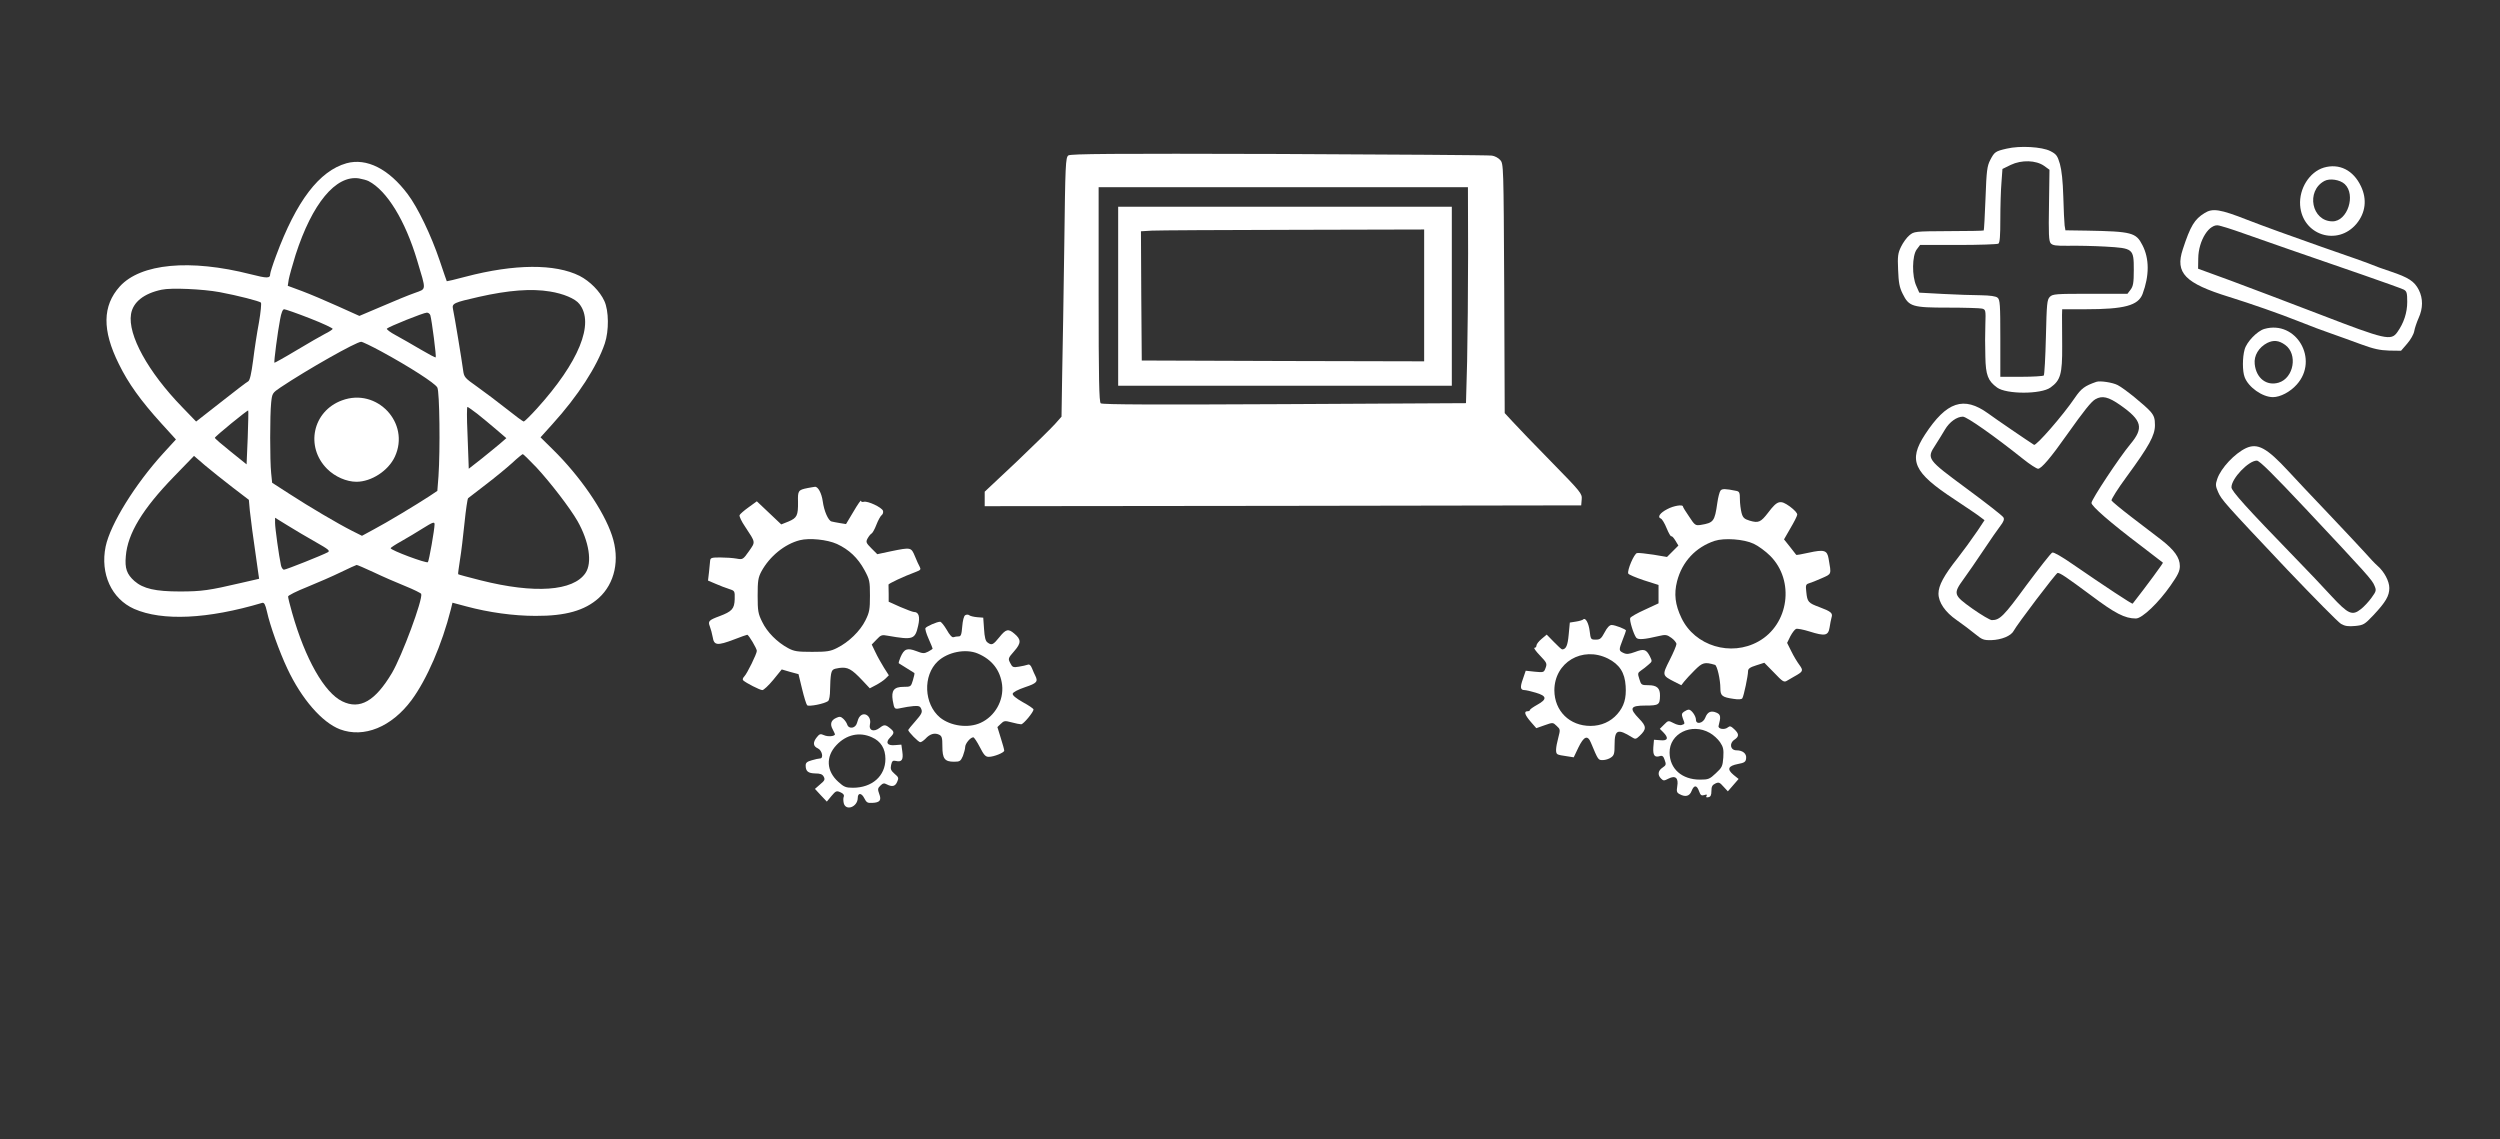 <?xml version="1.0" standalone="no"?>
<!DOCTYPE svg PUBLIC "-//W3C//DTD SVG 20010904//EN"
 "http://www.w3.org/TR/2001/REC-SVG-20010904/DTD/svg10.dtd">
<svg version="1.0" xmlns="http://www.w3.org/2000/svg"
 width="1536pt" height="700pt" viewBox="0 0 1536 700"
 preserveAspectRatio="xMidYMid meet">
<rect x="0" y="0" width="1536" height="700" fill="#333333" stroke="none"/>
<g transform="translate(0,700) scale(0.1,-0.1)"
fill="#ffffff" stroke="none">
<path d="M12330 6087 c-70 -16 -76 -20 -102 -70 -19 -37 -23 -65 -29 -235 -4
-107 -9 -196 -11 -198 -2 -2 -100 -4 -216 -4 -210 -1 -212 -2 -241 -26 -16
-13 -39 -45 -51 -70 -19 -39 -22 -58 -18 -142 3 -78 8 -107 28 -147 39 -79 59
-85 280 -85 102 0 195 -3 208 -6 22 -6 23 -10 20 -98 -2 -50 -2 -139 0 -197 2
-114 16 -149 72 -190 57 -42 270 -42 328 0 62 44 73 83 72 254 -1 84 -1 169
-1 190 l1 37 143 0 c240 0 324 23 351 94 42 113 42 217 -1 300 -39 77 -65 84
-340 89 l-133 2 -5 30 c-2 17 -6 95 -8 175 -3 99 -10 163 -21 203 -15 51 -22
60 -59 79 -51 26 -186 34 -267 15z m229 -106 l33 -24 -3 -217 c-3 -177 -1
-220 10 -234 12 -14 31 -17 110 -16 53 1 155 -1 226 -5 172 -10 175 -12 175
-144 0 -79 -4 -100 -20 -121 l-19 -25 -229 0 c-212 0 -230 -1 -248 -19 -17
-18 -19 -39 -24 -247 -3 -125 -9 -231 -13 -236 -5 -4 -67 -8 -138 -8 l-129 0
0 236 c0 208 -2 238 -17 250 -10 9 -45 14 -102 15 -47 0 -152 4 -232 8 l-147
8 -18 41 c-28 60 -26 186 2 224 l21 28 234 0 c129 0 240 4 247 8 9 6 12 48 12
150 0 78 3 180 7 226 l6 83 51 25 c67 32 155 29 205 -6z"/>
<path d="M6564 6045 c-17 -12 -19 -55 -25 -551 -4 -297 -10 -655 -13 -796 l-4
-258 -39 -44 c-21 -24 -127 -128 -235 -231 l-198 -186 0 -45 0 -44 1833 2
1832 3 3 37 c3 35 -3 43 -186 230 -104 106 -211 217 -238 247 l-49 53 -3 767
c-4 757 -4 766 -25 788 -11 13 -34 25 -51 27 -17 3 -606 7 -1308 10 -1026 3
-1280 1 -1294 -9z m2456 -602 c0 -225 -3 -523 -6 -664 l-7 -256 -1116 -6
c-778 -4 -1119 -3 -1128 5 -10 8 -13 148 -13 669 l0 659 1135 0 1134 0 1 -407z"/>
<path d="M6870 5180 l0 -550 1025 0 1025 0 0 550 0 550 -1025 0 -1025 0 0
-550z m1880 5 l0 -405 -867 2 -868 3 -3 397 -2 397 67 4 c38 2 429 4 871 5
l802 2 0 -405z"/>
<path d="M2129 5997 c-167 -47 -308 -231 -433 -569 -20 -53 -36 -104 -36 -112
0 -27 -18 -27 -120 -1 -373 95 -676 66 -804 -75 -107 -119 -109 -269 -6 -476
58 -119 135 -226 261 -365 l90 -99 -77 -84 c-174 -191 -326 -436 -355 -574
-34 -167 36 -321 175 -383 173 -76 452 -63 787 37 12 3 19 -9 29 -53 19 -87
76 -246 125 -350 88 -188 214 -332 324 -374 147 -55 317 14 440 180 93 126
187 342 241 557 l10 41 86 -23 c138 -37 290 -58 424 -58 185 -1 303 33 388
109 100 90 132 237 82 385 -51 153 -196 364 -364 529 l-75 74 73 81 c157 173
274 354 322 496 26 78 25 201 -3 261 -27 59 -88 121 -152 154 -150 75 -399 74
-700 -5 -63 -17 -115 -29 -116 -28 -1 2 -21 59 -44 128 -52 154 -134 325 -196
407 -116 155 -252 224 -376 190z m136 -110 c112 -58 225 -242 298 -487 57
-190 58 -173 -15 -200 -35 -12 -125 -49 -201 -82 l-139 -59 -131 59 c-73 33
-172 75 -220 93 l-89 33 6 39 c4 22 23 89 42 151 102 316 247 491 389 470 22
-4 49 -11 60 -17z m-915 -682 c112 -21 243 -55 253 -64 4 -4 -1 -59 -12 -122
-12 -63 -28 -168 -36 -234 -11 -83 -20 -122 -30 -128 -9 -4 -84 -62 -168 -128
l-152 -119 -85 88 c-211 217 -336 445 -315 572 12 74 79 127 188 150 58 13
254 4 357 -15z m2029 4 c82 -13 156 -44 181 -77 94 -119 -3 -357 -262 -643
-39 -43 -76 -79 -80 -79 -5 0 -52 35 -106 78 -53 42 -134 103 -179 135 -79 56
-82 59 -88 105 -7 54 -53 334 -62 374 -7 34 5 39 159 74 181 41 323 52 437 33z
m-1475 -165 c80 -31 143 -61 140 -65 -3 -5 -24 -19 -47 -30 -23 -12 -102 -57
-175 -101 -73 -44 -135 -78 -136 -77 -4 5 20 190 35 267 7 40 16 62 25 62 7 0
79 -25 158 -56z m740 19 c9 -30 38 -255 33 -259 -2 -2 -44 20 -93 49 -49 29
-117 68 -152 87 -34 18 -59 37 -55 41 12 12 225 98 245 98 9 1 19 -7 22 -16z
m-300 -223 c171 -93 330 -195 343 -221 14 -26 18 -384 7 -545 l-7 -90 -51 -34
c-75 -49 -260 -161 -342 -204 l-70 -38 -60 30 c-89 45 -265 149 -385 227
l-107 69 -6 59 c-8 77 -8 357 0 433 6 58 8 60 58 94 163 109 465 280 495 280
8 0 64 -27 125 -60z m588 -382 c29 -23 81 -66 116 -96 l63 -54 -38 -33 c-21
-18 -73 -60 -115 -94 l-78 -61 -1 32 c-1 18 -4 104 -7 191 -4 86 -4 157 0 157
3 0 30 -19 60 -42z m-1410 -147 l-7 -164 -97 78 c-54 43 -98 81 -98 85 0 8
201 172 205 168 2 -2 0 -77 -3 -167z m1774 -183 c87 -94 206 -249 252 -329 72
-127 92 -257 49 -320 -75 -111 -312 -128 -642 -45 -75 19 -139 36 -140 38 -2
2 4 41 11 88 8 47 20 150 28 228 8 79 18 147 22 151 5 4 54 42 109 84 55 42
127 101 160 131 33 31 63 55 67 56 3 0 41 -37 84 -82z m-1869 -121 l102 -78 6
-67 c6 -57 17 -140 51 -377 l6 -41 -113 -26 c-193 -45 -239 -52 -374 -52 -150
0 -225 17 -279 64 -47 42 -60 78 -53 153 11 139 103 290 294 487 l125 129 66
-57 c37 -31 113 -92 169 -135z m512 -337 c79 -45 91 -54 75 -63 -33 -18 -256
-107 -269 -107 -7 0 -16 12 -19 28 -12 55 -36 228 -36 259 l0 32 78 -48 c42
-26 119 -72 171 -101z m731 109 c0 -32 -34 -225 -41 -233 -8 -9 -229 73 -229
86 0 3 30 23 68 44 37 21 94 55 127 76 64 40 75 44 75 27z m-374 -295 c54 -26
142 -64 194 -85 52 -21 96 -43 98 -48 11 -33 -118 -381 -180 -486 -103 -173
-197 -227 -305 -174 -110 53 -228 261 -308 543 -14 48 -25 94 -25 101 0 7 53
33 118 59 64 26 158 67 207 91 50 24 93 44 96 44 3 1 51 -20 105 -45z"/>
<path d="M2101 4540 c-180 -66 -227 -285 -91 -421 48 -48 119 -79 180 -79 92
0 196 68 236 154 96 207 -110 426 -325 346z"/>
<path d="M14277 5970 c-88 -27 -152 -129 -145 -231 13 -184 230 -254 347 -113
55 67 65 149 27 229 -47 100 -134 143 -229 115z m129 -101 c70 -66 17 -229
-75 -229 -128 0 -165 186 -50 248 33 18 96 8 125 -19z"/>
<path d="M13545 5691 c-62 -38 -87 -79 -134 -223 -48 -145 13 -208 284 -292
135 -42 310 -103 433 -152 64 -26 153 -59 197 -74 44 -15 125 -45 180 -65 79
-29 116 -37 174 -39 l73 -1 38 44 c21 24 40 58 43 76 3 18 15 54 27 81 27 59
28 120 1 173 -27 53 -63 76 -173 113 -51 17 -101 35 -111 40 -10 5 -151 56
-315 112 -163 57 -367 131 -454 165 -168 66 -214 73 -263 42z m145 -93 c19 -6
64 -21 100 -34 77 -28 415 -145 731 -254 124 -43 235 -83 247 -89 19 -10 22
-20 22 -76 0 -66 -21 -130 -61 -186 -38 -54 -73 -46 -470 107 -195 75 -444
169 -554 210 l-200 73 1 63 c1 112 70 219 129 202 11 -3 36 -10 55 -16z"/>
<path d="M13912 4979 c-44 -13 -108 -79 -121 -126 -14 -49 -14 -134 0 -170 23
-62 109 -123 174 -123 45 0 106 32 146 77 139 154 -3 398 -199 342z m128 -98
c79 -57 53 -204 -40 -232 -74 -22 -138 27 -147 114 -6 52 25 103 77 130 39 19
71 16 110 -12z"/>
<path d="M12880 4654 c-72 -25 -93 -41 -132 -98 -73 -108 -238 -297 -251 -289
-35 22 -239 161 -282 193 -150 108 -255 73 -388 -130 -104 -160 -71 -233 181
-398 75 -50 148 -99 161 -110 l24 -18 -43 -65 c-39 -57 -90 -127 -123 -169
-84 -106 -117 -168 -117 -217 0 -54 41 -114 112 -163 36 -25 86 -63 113 -85
43 -35 52 -39 100 -38 62 2 121 26 137 57 19 37 261 356 270 356 16 0 53 -25
204 -137 149 -112 209 -143 277 -143 38 0 139 96 214 204 44 63 56 87 56 118
0 52 -34 99 -115 162 -37 28 -119 91 -183 140 -64 49 -119 95 -122 101 -2 7
39 73 93 146 139 190 174 254 174 317 0 40 -5 57 -27 83 -32 37 -162 143 -202
163 -30 16 -109 28 -131 20z m147 -143 c134 -94 146 -140 61 -241 -68 -82
-238 -339 -238 -360 0 -20 117 -122 305 -264 72 -55 132 -101 134 -103 3 -2
-102 -145 -186 -252 -3 -4 -167 104 -369 243 -65 45 -116 75 -125 71 -8 -3
-79 -94 -159 -201 -139 -190 -163 -214 -212 -214 -11 0 -65 32 -119 70 -118
84 -120 92 -54 183 25 34 80 114 122 177 42 63 89 131 104 150 19 25 25 40 18
51 -4 9 -105 88 -223 175 -249 184 -250 185 -194 271 18 28 44 70 58 94 28 47
73 79 110 79 24 0 192 -118 370 -260 41 -33 83 -60 92 -60 20 0 79 69 178 210
105 148 149 203 174 217 42 24 80 15 153 -36z"/>
<path d="M13800 4247 c-70 -33 -154 -122 -177 -189 -12 -35 -11 -44 5 -81 22
-49 37 -66 425 -477 165 -173 313 -323 330 -333 24 -14 45 -17 87 -13 51 5 58
9 112 66 76 81 98 119 98 167 0 42 -31 101 -74 138 -13 11 -47 47 -76 80 -30
33 -131 141 -225 240 -94 99 -205 216 -245 260 -133 144 -189 174 -260 142z
m367 -374 c378 -403 408 -436 422 -472 12 -28 11 -33 -18 -73 -17 -24 -46 -55
-65 -70 -54 -43 -78 -32 -182 80 -49 54 -150 160 -225 237 -296 305 -389 408
-389 431 0 54 105 164 156 164 16 0 96 -79 301 -297z"/>
<path d="M4960 4001 c-55 -11 -59 -16 -57 -84 1 -84 -6 -99 -58 -121 l-45 -18
-75 71 -75 71 -51 -37 c-28 -20 -53 -42 -55 -48 -3 -7 12 -39 34 -71 66 -100
64 -92 24 -150 -37 -52 -38 -53 -77 -46 -22 4 -67 7 -100 7 -53 0 -60 -2 -62
-20 -1 -11 -4 -43 -7 -71 l-6 -51 47 -20 c27 -12 64 -26 83 -32 35 -11 35 -12
34 -63 -2 -59 -17 -75 -94 -104 -65 -24 -71 -31 -59 -62 6 -15 14 -45 18 -67
8 -51 28 -53 131 -14 41 16 78 29 81 29 9 0 59 -85 59 -99 0 -18 -60 -140 -77
-157 -9 -9 -12 -19 -7 -24 17 -16 103 -60 118 -60 8 0 38 28 67 63 l52 64 51
-15 52 -14 22 -91 c12 -50 26 -95 31 -100 10 -10 108 9 129 26 7 6 12 34 12
72 0 34 3 76 6 93 6 28 11 32 50 38 52 7 75 -5 143 -77 l45 -48 38 20 c21 11
48 29 59 40 l20 20 -30 47 c-16 26 -40 68 -52 94 l-23 48 30 31 c26 28 33 30
69 23 155 -27 167 -23 186 61 13 56 4 85 -26 85 -7 0 -44 14 -84 31 l-71 32 0
48 c0 27 -1 52 -1 57 -1 6 92 50 170 79 27 10 30 15 22 30 -6 10 -19 39 -30
66 -23 55 -24 55 -147 30 l-84 -18 -36 36 c-33 33 -35 39 -24 60 7 13 18 27
25 31 7 4 20 29 30 55 10 26 25 53 32 58 8 6 11 18 8 27 -8 21 -93 61 -117 55
-10 -3 -18 0 -18 6 0 7 -21 -23 -46 -66 l-46 -77 -37 6 c-20 3 -43 8 -52 10
-20 5 -46 64 -54 124 -7 50 -29 91 -48 89 -6 -1 -28 -4 -47 -8z m182 -343 c75
-35 128 -85 169 -160 32 -59 34 -69 34 -158 0 -84 -3 -102 -28 -152 -32 -65
-103 -134 -174 -169 -41 -21 -63 -24 -153 -24 -91 0 -111 3 -148 23 -67 36
-129 98 -159 161 -25 50 -28 67 -28 161 0 91 3 111 23 149 50 92 142 168 236
192 59 15 168 4 228 -23z"/>
<path d="M10571 3986 c-6 -7 -15 -41 -20 -77 -16 -113 -23 -121 -101 -134 -33
-5 -37 -3 -72 51 -21 30 -38 58 -38 62 0 14 -57 5 -96 -16 -45 -23 -63 -49
-40 -58 8 -3 24 -30 36 -60 12 -29 25 -52 29 -49 4 2 15 -10 25 -27 l18 -30
-35 -35 -35 -35 -83 14 c-46 7 -92 12 -101 10 -18 -3 -62 -107 -54 -126 2 -6
45 -24 95 -41 l91 -29 0 -56 0 -57 -84 -39 c-47 -21 -87 -44 -90 -51 -6 -14
21 -101 37 -121 11 -14 50 -11 138 10 42 10 50 9 78 -11 17 -12 31 -30 31 -38
0 -9 -19 -54 -42 -99 -47 -93 -46 -94 30 -133 l42 -21 17 22 c10 13 39 44 65
70 48 48 61 52 125 33 13 -4 33 -90 33 -145 0 -45 11 -54 82 -64 30 -5 49 -3
53 4 9 14 35 138 35 166 0 15 11 24 50 36 l50 16 60 -61 c53 -56 61 -61 80
-49 11 6 30 18 43 25 56 31 58 36 33 71 -13 17 -36 55 -50 84 l-26 52 20 41
c12 22 27 42 35 45 8 3 45 -4 83 -16 95 -30 115 -26 123 25 3 22 9 49 12 61 9
27 -3 37 -75 64 -68 25 -74 32 -80 92 -5 42 -3 48 16 54 11 3 47 17 78 31 63
28 60 21 43 120 -9 53 -27 58 -123 37 -40 -9 -74 -15 -76 -13 -1 2 -19 25 -39
50 l-36 45 39 68 c22 37 41 74 42 83 2 10 -17 30 -45 51 -59 42 -76 38 -133
-37 -46 -60 -60 -66 -114 -50 -33 10 -42 18 -50 48 -5 20 -10 57 -10 83 0 41
-3 48 -22 52 -69 14 -87 14 -97 2z m204 -327 c28 -13 73 -46 101 -74 152 -152
116 -421 -72 -526 -169 -95 -391 -28 -473 144 -39 81 -47 148 -27 226 31 120
114 209 231 248 59 19 179 11 240 -18z"/>
<path d="M5930 3220 c-8 -5 -15 -32 -18 -69 -4 -50 -8 -61 -22 -61 -10 0 -24
-2 -32 -5 -8 -3 -24 14 -41 45 -16 27 -34 50 -41 50 -19 0 -83 -28 -90 -39 -3
-5 5 -34 19 -65 14 -31 25 -59 25 -61 0 -2 -12 -11 -28 -19 -24 -12 -32 -12
-73 4 -56 21 -74 13 -96 -37 -8 -19 -13 -36 -11 -38 2 -1 23 -15 48 -30 25
-15 46 -29 48 -30 2 -2 -2 -21 -9 -44 -12 -40 -13 -41 -58 -41 -58 0 -76 -22
-66 -84 10 -55 10 -55 52 -46 21 5 56 10 77 12 33 2 40 -1 47 -20 7 -18 0 -31
-36 -72 -25 -28 -45 -53 -45 -55 0 -11 63 -75 74 -75 7 0 21 10 32 21 26 29
55 38 82 26 19 -9 22 -18 22 -73 0 -75 14 -94 71 -94 36 0 41 3 55 35 7 19 14
44 14 55 0 21 32 60 50 60 5 0 23 -27 40 -60 25 -49 35 -60 55 -60 32 0 95 26
95 38 0 6 -9 40 -21 77 l-21 68 21 20 c19 19 25 20 66 9 25 -7 52 -12 59 -12
14 0 76 75 76 91 0 5 -29 25 -66 45 -42 24 -64 42 -62 52 2 9 32 25 76 40 72
24 81 34 63 70 -5 9 -14 30 -20 45 -8 20 -16 27 -27 23 -9 -3 -33 -9 -54 -12
-35 -6 -40 -4 -53 22 -14 27 -14 30 24 73 44 50 44 72 1 108 -37 32 -52 28
-92 -22 -38 -47 -47 -52 -73 -32 -12 8 -18 32 -21 82 l-5 70 -38 3 c-21 2 -42
7 -48 12 -6 5 -17 5 -25 0z m77 -235 c88 -37 139 -103 150 -193 11 -96 -44
-193 -132 -233 -76 -35 -184 -20 -249 32 -100 83 -107 259 -14 346 61 57 171
79 245 48z"/>
<path d="M9727 3194 c-4 -4 -24 -10 -44 -13 l-38 -6 -7 -74 c-6 -67 -16 -90
-40 -91 -4 0 -27 21 -51 46 l-44 45 -31 -26 c-18 -15 -32 -33 -32 -41 0 -8 -5
-14 -12 -14 -7 0 8 -21 33 -47 43 -45 45 -50 35 -77 -10 -28 -12 -28 -66 -23
l-56 6 -17 -50 c-19 -52 -16 -69 10 -69 8 0 39 -7 69 -16 68 -20 71 -40 9 -74
-25 -14 -45 -28 -45 -32 0 -5 -7 -8 -15 -8 -24 0 -17 -22 20 -65 l34 -39 51
18 c51 18 51 18 74 -4 23 -21 23 -23 10 -73 -16 -61 -18 -94 -5 -101 5 -4 30
-9 55 -12 l45 -7 28 59 c34 70 57 80 77 32 46 -110 45 -108 74 -108 15 0 38 7
50 16 19 13 22 24 22 79 0 92 19 100 107 45 20 -13 25 -12 47 9 43 41 43 58
-4 106 -62 64 -54 80 40 80 82 0 88 5 89 60 1 47 -19 65 -71 65 -43 0 -45 2
-56 38 -11 34 -10 38 10 52 12 8 33 24 46 36 24 20 24 21 8 53 -22 42 -36 46
-91 25 -36 -13 -51 -15 -70 -6 -30 14 -30 18 -5 82 11 28 20 53 20 56 0 8 -67
34 -88 34 -13 0 -28 -16 -43 -45 -21 -39 -28 -45 -55 -45 -30 0 -31 2 -37 52
-6 50 -26 86 -40 72z m152 -240 c71 -36 104 -86 109 -169 5 -76 -10 -125 -51
-172 -41 -47 -99 -73 -165 -73 -128 0 -221 91 -222 218 0 172 171 274 329 196z"/>
<path d="M10346 2627 c-14 -10 -15 -17 -7 -40 14 -36 14 -34 -6 -41 -9 -4 -32
1 -50 11 -33 17 -33 17 -59 -9 l-26 -26 21 -21 c35 -35 28 -54 -18 -49 l-39 3
-4 -47 c-3 -50 8 -64 42 -53 13 4 21 -2 28 -25 10 -27 8 -32 -13 -46 -29 -19
-32 -46 -9 -68 14 -14 18 -14 45 0 43 22 63 4 54 -47 -5 -31 -3 -39 14 -48 36
-20 62 -13 74 19 15 38 32 38 46 -1 9 -25 14 -29 32 -24 15 5 19 4 14 -5 -5
-8 -1 -11 11 -8 14 2 19 12 19 38 0 27 5 37 24 46 21 10 27 7 50 -19 l27 -29
33 38 33 38 -31 25 c-42 35 -34 55 27 67 39 7 48 13 50 33 5 30 -20 51 -59 51
-38 0 -46 43 -13 65 30 20 30 36 -1 65 -20 19 -27 21 -39 11 -20 -17 -62 -10
-57 9 15 56 13 70 -12 81 -34 15 -56 6 -70 -31 -13 -34 -57 -44 -57 -12 0 23
-28 62 -44 62 -7 0 -20 -6 -30 -13z m159 -130 c22 -12 50 -38 63 -57 20 -30
23 -44 20 -94 -4 -54 -8 -62 -46 -97 -38 -36 -46 -39 -97 -39 -111 0 -186 66
-187 165 -2 118 135 186 247 122z"/>
<path d="M5282 2597 c-6 -6 -13 -24 -17 -40 -9 -32 -50 -39 -60 -8 -3 10 -14
26 -24 35 -15 14 -23 15 -44 5 -31 -14 -39 -38 -21 -70 7 -13 13 -27 14 -30 0
-13 -43 -17 -67 -6 -22 10 -28 8 -44 -12 -26 -32 -24 -56 6 -69 26 -12 37 -62
13 -62 -7 0 -30 -5 -50 -11 -29 -8 -38 -15 -38 -32 0 -36 15 -48 59 -49 31 0
44 -5 52 -20 9 -17 6 -24 -22 -47 l-32 -28 36 -39 37 -39 29 35 c26 31 31 33
55 22 17 -7 24 -17 20 -27 -4 -8 -3 -26 0 -40 13 -50 85 -23 86 32 0 33 23 33
40 -1 13 -26 20 -31 49 -29 47 2 58 16 43 55 -10 28 -10 35 7 51 15 15 23 17
39 8 33 -17 52 -13 64 15 11 24 9 29 -16 50 -23 20 -26 30 -21 54 5 24 11 29
28 25 37 -9 48 6 41 56 l-6 44 -39 -3 c-47 -5 -61 16 -30 47 26 26 26 34 4 53
-32 27 -40 28 -67 7 -37 -29 -70 -18 -61 22 11 47 -35 81 -63 46z m75 -127
c55 -24 83 -70 83 -133 0 -105 -82 -177 -200 -177 -43 0 -55 5 -89 36 -74 66
-79 155 -12 226 61 65 142 83 218 48z"/>
</g>
</svg>
